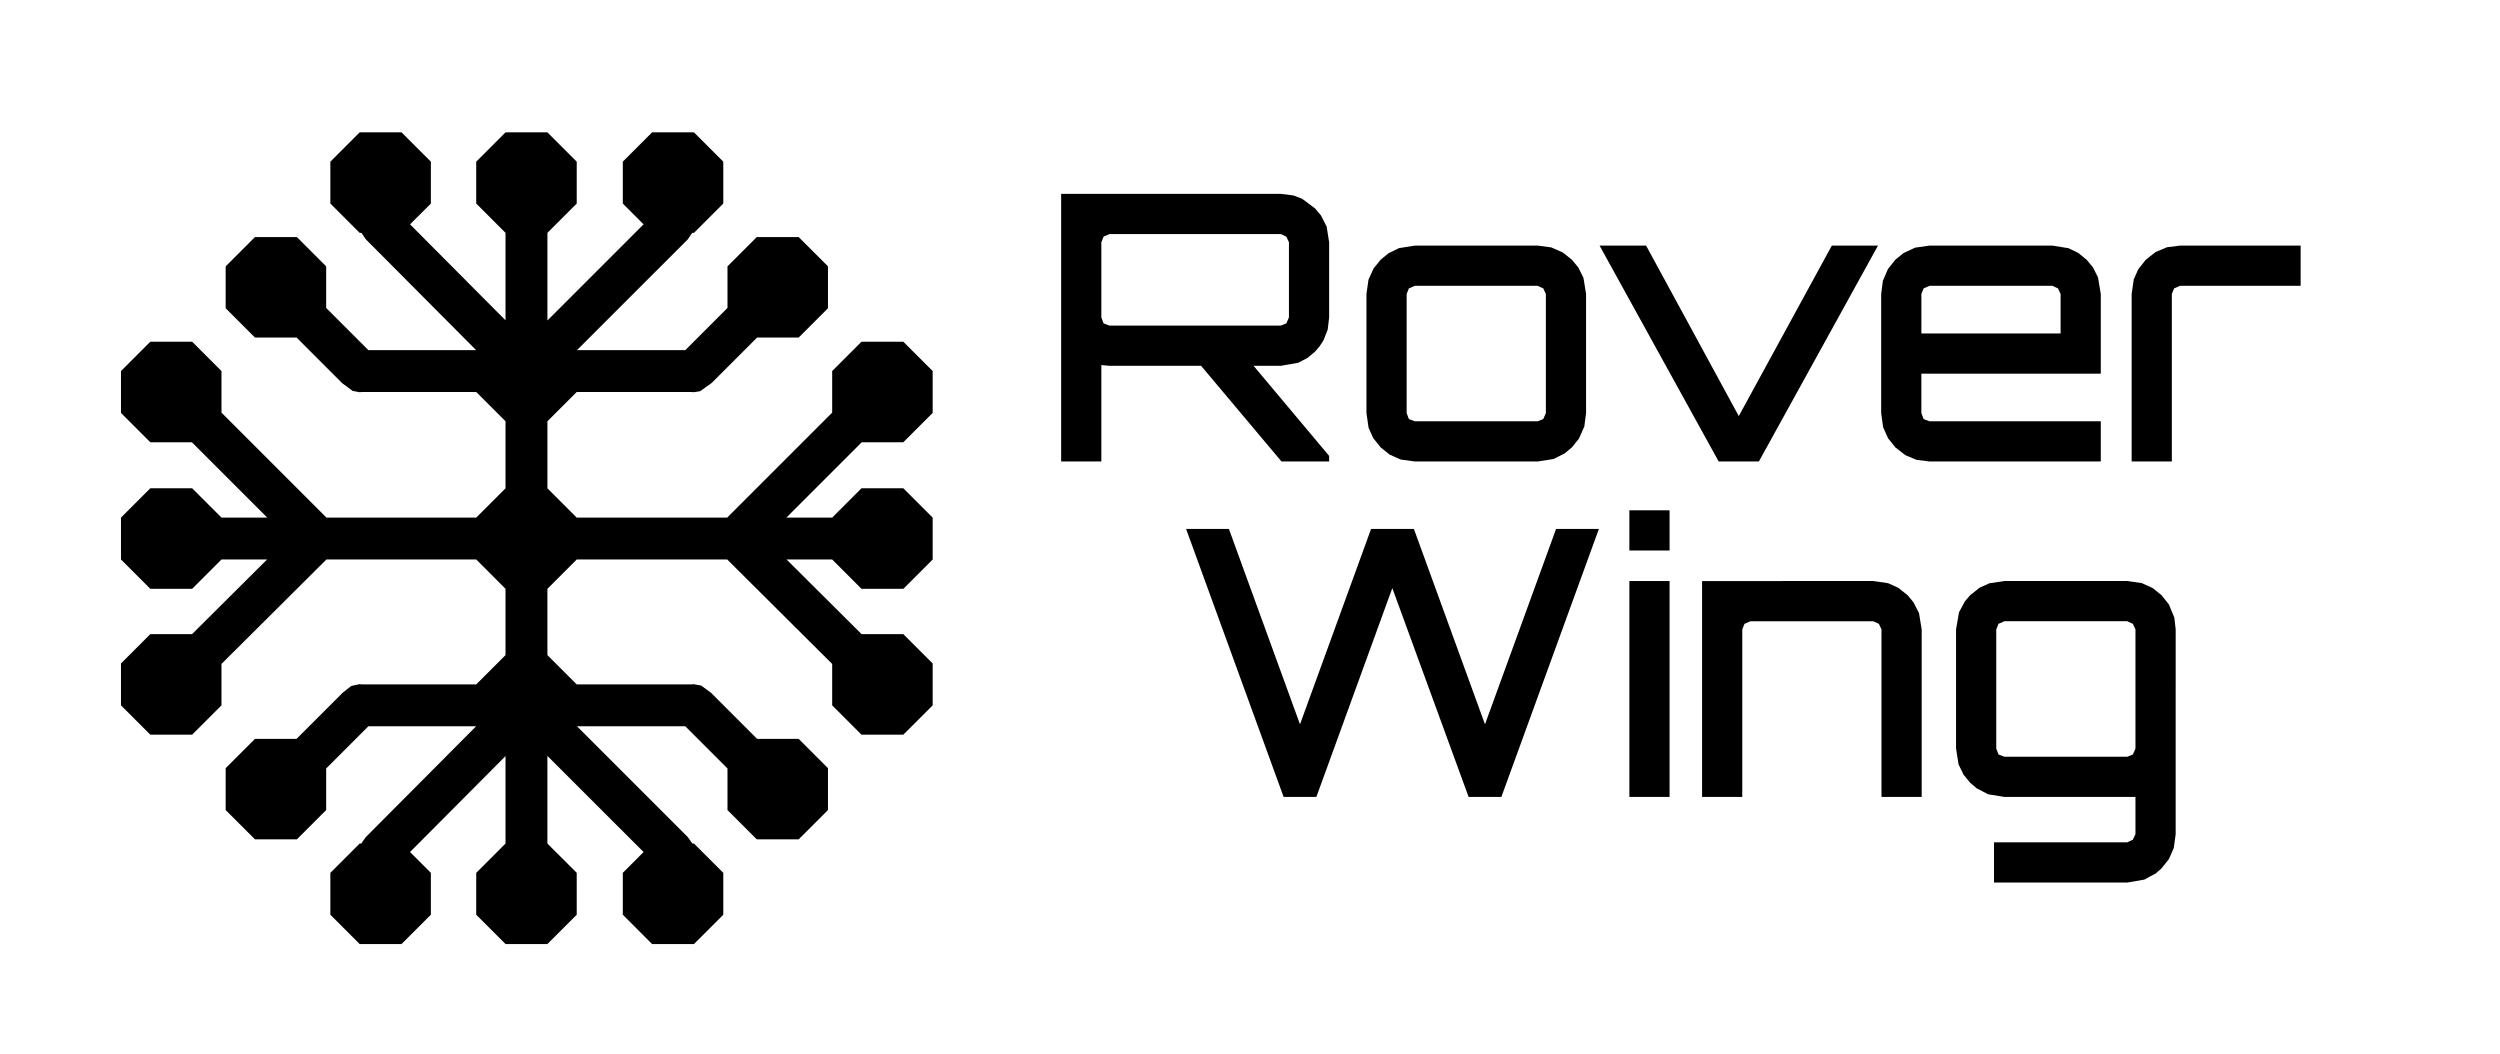 <?xml version="1.0" encoding="UTF-8" standalone="no"?>
<svg
 xmlns:dc="http://purl.org/dc/elements/1.1/"
 xmlns:cc="http://creativecommons.org/ns#"
 xmlns:rdf="http://www.w3.org/1999/02/22-rdf-syntax-ns#"
 xmlns:svg="http://www.w3.org/2000/svg"
 xmlns="http://www.w3.org/2000/svg"
 xmlns:sodipodi="http://sodipodi.sourceforge.net/DTD/sodipodi-0.dtd"
 xmlns:inkscape="http://www.inkscape.org/namespaces/inkscape"
 viewBox="0 0 268.652 113.225"
 height="90.58pt"
 width="214.922pt"
 xml:space="preserve"
 version="1.1"
 id="svg2"
 inkscape:version="0.91 r13725"
 sodipodi:docname="roverwinglogo-pathconverted.svg"
 inkscape:export-filename="C:\Users\Shurik\Downloads\roverwinglogo.png"
 inkscape:export-xdpi="400"
 inkscape:export-ydpi="400"><sodipodi:namedview
 pagecolor="#ffffff"
 bordercolor="#666666"
 borderopacity="1"
 objecttolerance="10"
 gridtolerance="10"
 guidetolerance="10"
 inkscape:pageopacity="0"
 inkscape:pageshadow="2"
 inkscape:window-width="1280"
 inkscape:window-height="697"
 id="namedview4255"
 showgrid="false"
 units="pt"
 fit-margin-left="10"
 fit-margin-right="10"
 fit-margin-bottom="10"
 fit-margin-top="10"
 inkscape:zoom="4.7219034"
 inkscape:cx="57.246146"
 inkscape:cy="55.390039"
 inkscape:window-x="-8"
 inkscape:window-y="-8"
 inkscape:window-maximized="1"
 inkscape:current-layer="layer2" /><defs
 id="defs6"><clipPath
 clipPathUnits="userSpaceOnUse"
 id="clipPath26"><path
 inkscape:connector-curvature="0"
 d="m 198,198 9804,0 0,12804 -9804,0 0,-12804 z"
 id="path28"
 style="clip-rule:evenodd" /></clipPath><clipPath
 clipPathUnits="userSpaceOnUse"
 id="clipPath36"><path
 inkscape:connector-curvature="0"
 d="m 198,198 9804,0 0,12804 -9804,0 0,-12804 z"
 id="path38"
 style="clip-rule:evenodd" /></clipPath><clipPath
 clipPathUnits="userSpaceOnUse"
 id="clipPath42"><path
 inkscape:connector-curvature="0"
 d="m 3048,6013 4103,0 0,1174 -4103,0 0,-1174 z"
 id="path44"
 style="clip-rule:evenodd" /></clipPath></defs><g
 style="display:inline"
 inkscape:label="Lines"
 id="layer2"
 inkscape:groupmode="layer"><path
 id="path132"
 transform="translate(0,-3.8146973e-6)"
 d="M38.65 14.223L35.5 17.373L35.5 21.873L38.65 25.023L38.84 25.023L39.305 25.709L51.162 37.623L39.582 37.623L35.051 33.092L35.051 28.623L31.9 25.473L27.4 25.473L24.25 28.623L24.25 33.123L27.4 36.273L31.871 36.273L36.775 41.18L37.889 42.002L38.607 42.145L38.975 42.123L51.176 42.123L54.324 45.273L54.324 52.473L51.176 55.623L35.082 55.623L23.801 44.342L23.801 39.873L20.65 36.723L16.15 36.723L13.0 39.873L13.0 44.373L16.15 47.523L20.619 47.523L28.719 55.623L23.801 55.623L20.65 52.473L16.15 52.473L13.0 55.623L13.0 60.123L16.15 63.273L20.65 63.273L23.801 60.123L28.699 60.123L20.635 68.148L16.15 68.148L13.0 71.297L13.0 75.797L16.15 78.947L20.65 78.947L23.801 75.797L23.801 71.346L35.076 60.123L51.176 60.123L54.324 63.273L54.324 70.398L51.176 73.547L38.975 73.547L38.605 73.525L37.795 73.705L37.756 73.721L37.713 73.74L36.828 74.438L31.867 79.398L27.4 79.398L24.25 82.547L24.25 87.047L27.4 90.197L31.9 90.197L35.051 87.047L35.051 82.578L39.582 78.047L51.162 78.047L39.305 89.961L38.82 90.648L38.65 90.648L35.5 93.797L35.5 98.297L38.65 101.447L43.15 101.447L46.301 98.297L46.301 93.797L44.062 91.559L54.324 81.248L54.324 90.648L51.176 93.797L51.176 98.297L54.324 101.447L58.824 101.447L61.975 98.297L61.975 93.797L58.824 90.648L58.824 81.229L69.16 91.562L66.926 93.797L66.926 98.297L70.074 101.447L74.574 101.447L77.725 98.297L77.725 93.797L74.574 90.648L74.404 90.648L73.916 89.957L62.006 78.047L73.643 78.047L78.176 82.58L78.176 87.047L81.324 90.197L85.824 90.197L88.975 87.047L88.975 82.547L85.824 79.398L81.357 79.398L76.393 74.434L75.355 73.676L74.551 73.525L74.26 73.547L61.975 73.547L58.824 70.398L58.824 63.273L61.975 60.123L78.148 60.123L89.426 71.348L89.426 75.797L92.574 78.947L97.074 78.947L100.225 75.797L100.225 71.297L97.074 68.148L92.59 68.148L84.525 60.123L89.426 60.123L92.574 63.273L97.074 63.273L100.225 60.123L100.225 55.623L97.074 52.473L92.574 52.473L89.426 55.623L84.506 55.623L92.605 47.523L97.074 47.523L100.225 44.373L100.225 39.873L97.074 36.723L92.574 36.723L89.426 39.873L89.426 44.34L78.143 55.623L61.975 55.623L58.826 52.475L58.826 45.271L61.975 42.123L74.26 42.123L74.551 42.145L75.205 42.047L75.215 42.045L75.244 42.035L76.467 41.16L81.355 36.273L85.824 36.273L88.975 33.123L88.975 28.623L85.824 25.473L81.324 25.473L78.176 28.623L78.176 33.09L73.645 37.623L62.006 37.623L73.916 25.715L74.387 25.023L74.574 25.023L77.725 21.873L77.725 17.373L74.574 14.223L70.074 14.223L66.926 17.373L66.926 21.873L69.158 24.105L58.826 34.441L58.826 25.021L61.975 21.873L61.975 17.373L58.824 14.223L54.324 14.223L51.176 17.373L51.176 21.873L54.324 25.023L54.324 34.422L44.064 24.109L46.301 21.873L46.301 17.373L43.15 14.223L38.65 14.223L38.65 14.223"
 style="color:#000000;font-style:normal;font-variant:normal;font-weight:normal;font-stretch:normal;font-size:medium;line-height:normal;font-family:sans-serif;text-indent:0;text-align:start;text-decoration:none;text-decoration-line:none;text-decoration-style:solid;text-decoration-color:#000000;letter-spacing:normal;word-spacing:normal;text-transform:none;direction:ltr;block-progression:tb;writing-mode:lr-tb;baseline-shift:baseline;text-anchor:start;white-space:normal;clip-rule:nonzero;display:inline;overflow:visible;visibility:visible;opacity:1;isolation:auto;mix-blend-mode:normal;color-interpolation:sRGB;color-interpolation-filters:linearRGB;solid-color:#000000;solid-opacity:1;fill:#000000;fill-opacity:1;fill-rule:nonzero;stroke:none;stroke-width:4.5;stroke-linecap:round;stroke-linejoin:round;stroke-miterlimit:10;stroke-dasharray:none;stroke-dashoffset:0;stroke-opacity:1;color-rendering:auto;image-rendering:auto;shape-rendering:auto;text-rendering:auto;enable-background:accumulate" /></g><g
 style="display:none"
 inkscape:label="Circles"
 id="layer1"
 inkscape:groupmode="layer"><path
 inkscape:connector-curvature="0"
 d="m 33.25,84.797 -3.6,3.6 -3.6,-3.6 3.6,-3.6 3.6,3.6 0,0"
 style="display:inline;fill:#ffffff;fill-opacity:1;fill-rule:evenodd;stroke:#000000;stroke-width:0.075;stroke-linecap:square;stroke-linejoin:bevel;stroke-miterlimit:10;stroke-dasharray:none;stroke-opacity:1"
 id="path190"
 transform="translate(0,7.6293946e-6)" /><path
 inkscape:connector-curvature="0"
 d="m 60.175,96.047 -3.6,3.6 -3.6,-3.6 3.6,-3.6 3.6,3.6 0,0"
 style="display:inline;fill:#ffffff;fill-opacity:1;fill-rule:evenodd;stroke:#000000;stroke-width:0.075;stroke-linecap:square;stroke-linejoin:bevel;stroke-miterlimit:10;stroke-dasharray:none;stroke-opacity:1"
 id="path194"
 transform="translate(0,7.6293946e-6)" /><path
 inkscape:connector-curvature="0"
 d="m 60.175,75.797 -3.6,3.6 -3.6,-3.6 3.6,-3.6 3.6,3.6 0,0"
 style="display:inline;fill:#ffffff;fill-opacity:1;fill-rule:evenodd;stroke:#000000;stroke-width:0.075;stroke-linecap:square;stroke-linejoin:bevel;stroke-miterlimit:10;stroke-dasharray:none;stroke-opacity:1"
 id="path198"
 transform="translate(0,7.6293946e-6)" /><path
 inkscape:connector-curvature="0"
 d="m 44.5,96.047 -3.6,3.6 -3.6,-3.6 3.6,-3.6 3.6,3.6 0,0"
 style="display:inline;fill:#ffffff;fill-opacity:1;fill-rule:evenodd;stroke:#000000;stroke-width:0.075;stroke-linecap:square;stroke-linejoin:bevel;stroke-miterlimit:10;stroke-dasharray:none;stroke-opacity:1"
 id="path202"
 transform="translate(0,7.6293946e-6)" /><path
 inkscape:connector-curvature="0"
 d="m 75.925,96.047 -3.6,3.6 -3.6,-3.6 3.6,-3.6 3.6,3.6 0,0"
 style="display:inline;fill:#ffffff;fill-opacity:1;fill-rule:evenodd;stroke:#000000;stroke-width:0.075;stroke-linecap:square;stroke-linejoin:bevel;stroke-miterlimit:10;stroke-dasharray:none;stroke-opacity:1"
 id="path206"
 transform="translate(0,7.6293946e-6)" /><path
 inkscape:connector-curvature="0"
 d="m 87.175,84.797 -3.6,3.6 -3.6,-3.6 3.6,-3.6 3.6,3.6 0,0"
 style="display:inline;fill:#ffffff;fill-opacity:1;fill-rule:evenodd;stroke:#000000;stroke-width:0.075;stroke-linecap:square;stroke-linejoin:bevel;stroke-miterlimit:10;stroke-dasharray:none;stroke-opacity:1"
 id="path210"
 transform="translate(0,7.6293946e-6)" /><path
 inkscape:connector-curvature="0"
 d="m 22,57.873 -3.6,3.6 -3.6,-3.6 3.6,-3.6 3.6,3.6 0,0"
 style="display:inline;fill:#ffffff;fill-opacity:1;fill-rule:evenodd;stroke:#000000;stroke-width:0.075;stroke-linecap:square;stroke-linejoin:bevel;stroke-miterlimit:10;stroke-dasharray:none;stroke-opacity:1"
 id="path214"
 transform="translate(0,7.6293946e-6)" /><path
 inkscape:connector-curvature="0"
 d="m 22,42.123 -3.6,3.6 -3.6,-3.6 3.6,-3.6 3.6,3.6 0,0"
 style="display:inline;fill:#ffffff;fill-opacity:1;fill-rule:evenodd;stroke:#000000;stroke-width:0.075;stroke-linecap:square;stroke-linejoin:bevel;stroke-miterlimit:10;stroke-dasharray:none;stroke-opacity:1"
 id="path218"
 transform="translate(0,7.6293946e-6)" /><path
 inkscape:connector-curvature="0"
 d="m 22,73.547 -3.6,3.6 -3.6,-3.6 3.6,-3.6 3.6,3.6 0,0"
 style="display:inline;fill:#ffffff;fill-opacity:1;fill-rule:evenodd;stroke:#000000;stroke-width:0.075;stroke-linecap:square;stroke-linejoin:bevel;stroke-miterlimit:10;stroke-dasharray:none;stroke-opacity:1"
 id="path222"
 transform="translate(0,7.6293946e-6)" /><path
 inkscape:connector-curvature="0"
 d="m 98.425,73.547 -3.6,3.6 -3.6,-3.6 3.6,-3.6 3.6,3.6 0,0"
 style="display:inline;fill:#ffffff;fill-opacity:1;fill-rule:evenodd;stroke:#000000;stroke-width:0.075;stroke-linecap:square;stroke-linejoin:bevel;stroke-miterlimit:10;stroke-dasharray:none;stroke-opacity:1"
 id="path226"
 transform="translate(0,7.6293946e-6)" /><path
 inkscape:connector-curvature="0"
 d="m 98.425,57.873 -3.6,3.6 -3.6,-3.6 3.6,-3.6 3.6,3.6 0,0"
 style="display:inline;fill:#ffffff;fill-opacity:1;fill-rule:evenodd;stroke:#000000;stroke-width:0.075;stroke-linecap:square;stroke-linejoin:bevel;stroke-miterlimit:10;stroke-dasharray:none;stroke-opacity:1"
 id="path230"
 transform="translate(0,7.6293946e-6)" /><path
 inkscape:connector-curvature="0"
 d="m 98.425,42.123 -3.6,3.6 -3.6,-3.6 3.6,-3.6 3.6,3.6 0,0"
 style="display:inline;fill:#ffffff;fill-opacity:1;fill-rule:evenodd;stroke:#000000;stroke-width:0.075;stroke-linecap:square;stroke-linejoin:bevel;stroke-miterlimit:10;stroke-dasharray:none;stroke-opacity:1"
 id="path234"
 transform="translate(0,7.6293946e-6)" /><path
 inkscape:connector-curvature="0"
 d="m 60.175,57.873 -3.6,3.6 -3.6,-3.6 3.6,-3.6 3.6,3.6 0,0"
 style="display:inline;fill:#ffffff;fill-opacity:1;fill-rule:evenodd;stroke:#000000;stroke-width:0.075;stroke-linecap:square;stroke-linejoin:bevel;stroke-miterlimit:10;stroke-dasharray:none;stroke-opacity:1"
 id="path238"
 transform="translate(0,7.6293946e-6)" /><path
 inkscape:connector-curvature="0"
 d="m 33.25,30.872 -3.6,3.6 -3.6,-3.6 3.6,-3.6 3.6,3.6 0,0"
 style="display:inline;fill:#ffffff;fill-opacity:1;fill-rule:evenodd;stroke:#000000;stroke-width:0.075;stroke-linecap:square;stroke-linejoin:bevel;stroke-miterlimit:10;stroke-dasharray:none;stroke-opacity:1"
 id="path242"
 transform="translate(0,7.6293946e-6)" /><path
 inkscape:connector-curvature="0"
 d="m 60.175,19.622 -3.6,3.6 -3.6,-3.6 3.6,-3.6 3.6,3.6 0,0"
 style="display:inline;fill:#ffffff;fill-opacity:1;fill-rule:evenodd;stroke:#000000;stroke-width:0.075;stroke-linecap:square;stroke-linejoin:bevel;stroke-miterlimit:10;stroke-dasharray:none;stroke-opacity:1"
 id="path246"
 transform="translate(0,7.6293946e-6)" /><path
 inkscape:connector-curvature="0"
 d="m 60.175,39.873 -3.6,3.6 -3.6,-3.6 3.6,-3.6 3.6,3.6 0,0"
 style="display:inline;fill:#ffffff;fill-opacity:1;fill-rule:evenodd;stroke:#000000;stroke-width:0.075;stroke-linecap:square;stroke-linejoin:bevel;stroke-miterlimit:10;stroke-dasharray:none;stroke-opacity:1"
 id="path250"
 transform="translate(0,7.6293946e-6)" /><path
 inkscape:connector-curvature="0"
 d="m 75.925,19.622 -3.6,3.6 -3.6,-3.6 3.6,-3.6 3.6,3.6 0,0"
 style="display:inline;fill:#ffffff;fill-opacity:1;fill-rule:evenodd;stroke:#000000;stroke-width:0.075;stroke-linecap:square;stroke-linejoin:bevel;stroke-miterlimit:10;stroke-dasharray:none;stroke-opacity:1"
 id="path254"
 transform="translate(0,7.6293946e-6)" /><path
 inkscape:connector-curvature="0"
 d="m 44.5,19.622 -3.6,3.6 -3.6,-3.6 3.6,-3.6 3.6,3.6 0,0"
 style="display:inline;fill:#ffffff;fill-opacity:1;fill-rule:evenodd;stroke:#000000;stroke-width:0.075;stroke-linecap:square;stroke-linejoin:bevel;stroke-miterlimit:10;stroke-dasharray:none;stroke-opacity:1"
 id="path258"
 transform="translate(0,7.6293946e-6)" /><path
 inkscape:connector-curvature="0"
 d="m 87.175,30.872 -3.6,3.6 -3.6,-3.6 3.6,-3.6 3.6,3.6 0,0"
 style="display:inline;fill:#ffffff;fill-opacity:1;fill-rule:evenodd;stroke:#000000;stroke-width:0.075;stroke-linecap:square;stroke-linejoin:bevel;stroke-miterlimit:10;stroke-dasharray:none;stroke-opacity:1"
 id="path262"
 transform="translate(0,7.6293946e-6)" /></g><g
 transform="translate(8,0)"
 id="g3422"><g
 id="text4257"
 style="font-style:normal;font-variant:normal;font-weight:500;font-stretch:normal;font-size:40px;line-height:125%;font-family:Orbitron;-inkscape-font-specification:'Orbitron, Medium';text-align:start;letter-spacing:0px;word-spacing:0px;writing-mode:lr-tb;text-anchor:start;fill:#000000;fill-opacity:1;stroke:none;stroke-width:1px;stroke-linecap:butt;stroke-linejoin:miter;stroke-opacity:1"><path
 sodipodi:nodetypes="ccccccccccccccccccccccccccccccccccccccc"
 inkscape:connector-curvature="0"
 id="path4583"
 d="m 134.831,26.032 0,8.08 -0.158,1.31 -0.453,1.153 -0.426,0.657 -0.483,0.56 -0.818,0.677 -0.996,0.516 -1.866,0.327 -2.92,0 8.12,9.68 0,0.6 -5.12,0 -8.64,-10.28 -9.84,0 -0.88,-0.08 0,10.36 -4.32,0 0,-28.76 23.6,0 1.367,0.173 0.933,0.357 1.381,1.031 0.636,0.755 0.615,1.206 z m -23.6,8.96 18.4,0 0.6,-0.24 0.28,-0.64 0,-8.08 -0.28,-0.6 -0.6,-0.28 -18.4,0 -0.64,0.28 -0.24,0.6 0,8.08 0.24,0.64 z" /><path
 sodipodi:nodetypes="cccccccccccccccccccccccccccccccccccccccccc"
 inkscape:connector-curvature="0"
 id="path4585"
 d="m 144.04,26.392 13.2,0 1.466,0.195 1.251,0.554 0.963,0.771 0.687,0.833 0.554,1.114 0.279,1.733 0,12.8 -0.187,1.438 -0.578,1.305 -0.755,0.937 -0.775,0.648 -1.212,0.607 -1.694,0.265 -13.2,0 -1.532,-0.214 -1.173,-0.527 -0.974,-0.778 -0.792,-0.997 -0.5,-1.106 -0.228,-1.577 0,-12.8 0.217,-1.539 0.551,-1.208 0.752,-0.933 0.856,-0.702 1.122,-0.549 z m 13.2,4.32 -13.2,0 -0.64,0.28 -0.24,0.6 0,12.8 0.24,0.64 0.64,0.24 13.2,0 0.6,-0.24 0.28,-0.64 0,-12.8 -0.28,-0.6 z" /><path
 sodipodi:nodetypes="cccccccc"
 inkscape:connector-curvature="0"
 id="path4587"
 d="m 188.85,26.392 4.96,0 -12.8,23.2 -4.32,0 -12.8,-23.2 5,0 9.96,18.32 z" /><path
 sodipodi:nodetypes="cccccccccccccccccccccccccccccccccccccc"
 inkscape:connector-curvature="0"
 id="path4589"
 d="m 212.553,26.392 1.735,0.28 1.05,0.513 0.894,0.727 0.674,0.813 0.544,1.068 0.302,1.799 0,8.56 -19.28,0 0,4.24 0.24,0.64 0.64,0.24 18.4,0 0,4.32 -18.4,0 -1.403,-0.178 -1.204,-0.504 -1.073,-0.838 -0.778,-0.974 -0.533,-1.193 -0.209,-1.513 0,-12.8 0.182,-1.417 0.543,-1.261 0.795,-1.002 0.895,-0.728 1.234,-0.572 1.55,-0.22 z m -14.08,9.44 14.96,0 0,-4.24 -0.28,-0.6 -0.6,-0.28 -13.2,0 -0.64,0.28 -0.24,0.6 z" /><path
 sodipodi:nodetypes="cccccccccccccccc"
 inkscape:connector-curvature="0"
 id="path4591"
 d="m 226.268,26.392 12.96,0 0,4.32 -12.96,0 -0.64,0.28 -0.24,0.6 0,18 -4.32,0 0,-5.2 0,-12.8 0.23,-1.583 0.487,-1.082 0.803,-1.015 1.068,-0.835 1.208,-0.507 z" /></g><g
 id="text4372"
 style="font-style:normal;font-variant:normal;font-weight:500;font-stretch:normal;font-size:40px;line-height:125%;font-family:Orbitron;-inkscape-font-specification:'Orbitron, Medium';text-align:start;letter-spacing:0px;word-spacing:0px;writing-mode:lr-tb;text-anchor:start;fill:#000000;fill-opacity:1;stroke:none;stroke-width:1px;stroke-linecap:butt;stroke-linejoin:miter;stroke-opacity:1"><path
 id="path4594"
 style=""
 d="m 159.219,56.838 4.6,0 -10.48,28.8 -3.52,0 -8.2,-22.44 -8.16,22.44 -0.08,-0.04 0.04,0.04 -3.48,0 -10.48,-28.8 4.6,0 7.64,21 7.64,-21 4.6,0 7.64,21 7.64,-21 z" /><path
 id="path4596"
 style=""
 d="m 167.093,85.638 0,-23.2 4.32,0 0,23.2 -4.32,0 z m 0,-30.8 4.32,0 0,4.32 -4.32,0 0,-4.32 z" /><path
 sodipodi:nodetypes="ccccccccccccccccccc"
 inkscape:connector-curvature="0"
 id="path4598"
 d="m 193.307,62.438 1.597,0.234 1.081,0.491 1.001,0.795 0.633,0.754 0.602,1.176 0.285,1.75 0,18 -4.32,0 0,-18 -0.28,-0.6 -0.6,-0.28 -13.2,0 -0.64,0.28 -0.24,0.6 0,18 -4.32,0 0,-23.2 z" /><path
 sodipodi:nodetypes="cccccccccccccccccccccccccccccccccccccccccccccccccc"
 inkscape:connector-curvature="0"
 id="path4600"
 d="m 225.799,76.798 0,0.04 0,12.8 -0.202,1.489 -0.516,1.177 -0.802,1.014 -0.618,0.536 -1.231,0.67 -1.832,0.314 -14.32,0 0,-4.32 14.32,0 0.6,-0.28 0.28,-0.6 0,-4 -14.08,0 -1.743,-0.282 -1.222,-0.632 -0.715,-0.606 -0.706,-0.861 -0.54,-1.099 -0.274,-1.72 0,-12.8 0.318,-1.842 0.638,-1.182 0.564,-0.657 0.995,-0.791 1.057,-0.485 1.629,-0.244 13.2,0 1.564,0.224 1.169,0.535 0.947,0.761 0.794,1 0.58,1.404 0.146,1.276 z m -18.4,4.52 13.2,0 0.6,-0.24 0.28,-0.64 0,-12.8 -0.28,-0.6 -0.6,-0.28 -13.2,0 -0.64,0.28 -0.24,0.6 0,12.8 0.24,0.64 z" /></g></g></svg>